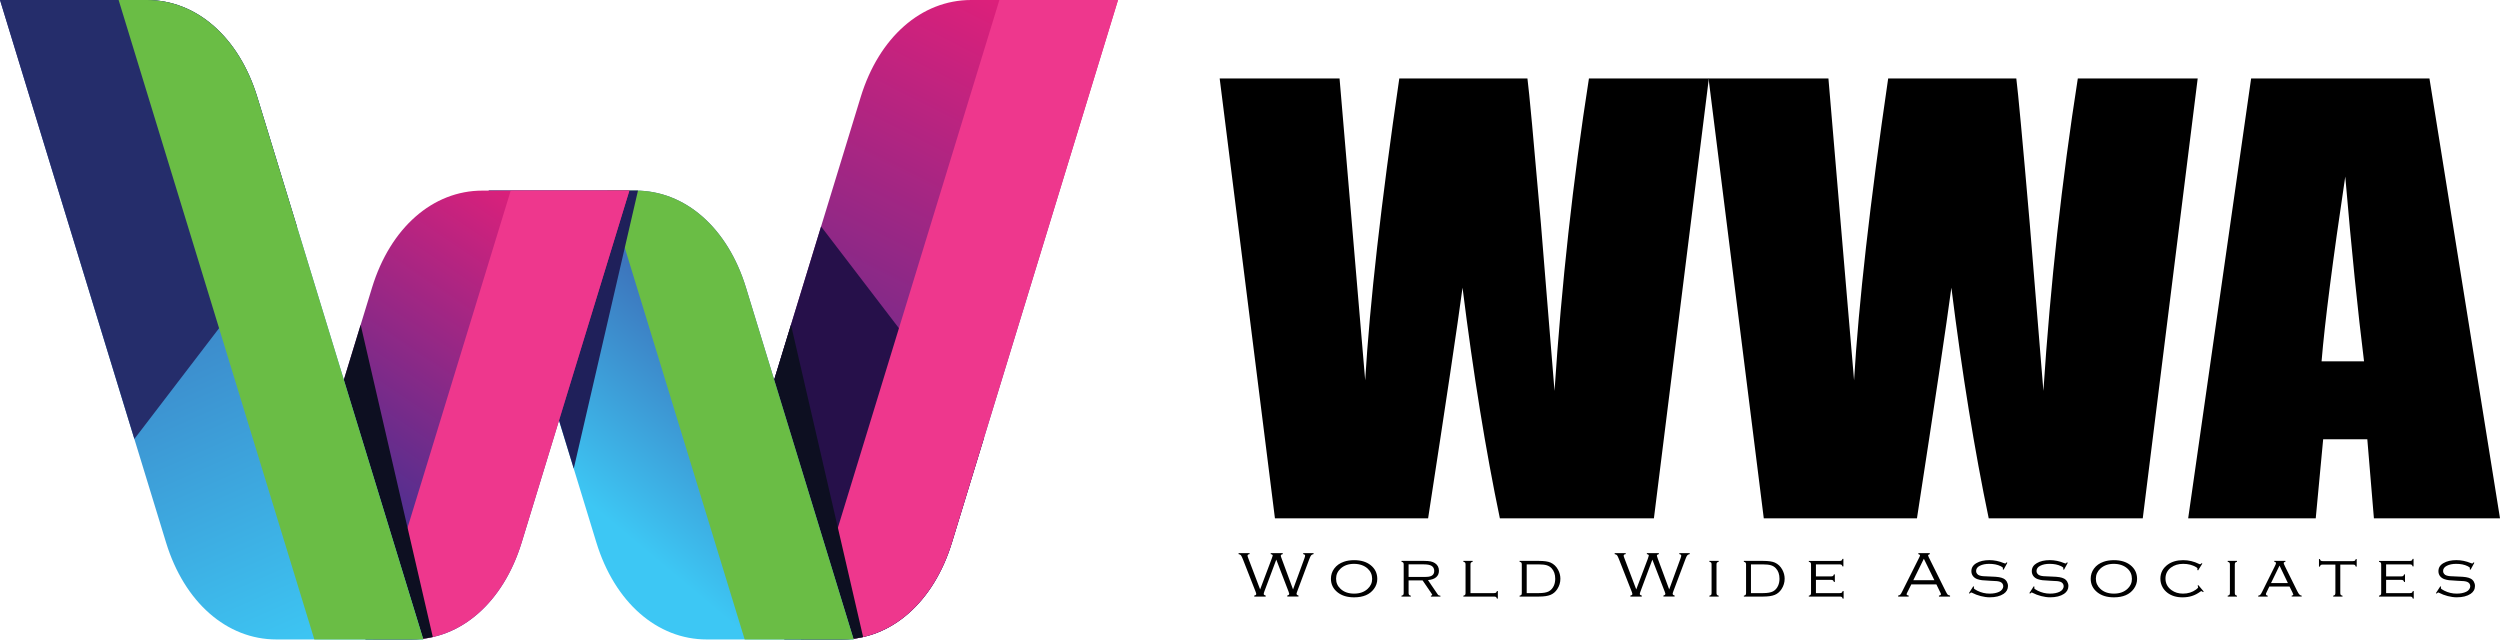 <svg width="78" height="20" viewBox="0 0 78 20" fill="none" xmlns="http://www.w3.org/2000/svg">
<path fill-rule="evenodd" clip-rule="evenodd" d="M34.882 0H30.299C28.748 0 27.425 1.163 26.854 3.027L23.063 15.415H24.471V19.951H26.257C27.808 19.951 29.131 18.789 29.702 16.924L34.882 0Z" fill="url(#paint0_linear_372_2)"/>
<path fill-rule="evenodd" clip-rule="evenodd" d="M23.063 15.415H24.471V19.951H26.258C27.809 19.951 29.132 18.789 29.702 16.924L30.69 13.696L25.618 7.066L23.063 15.415Z" fill="#26104A"/>
<path fill-rule="evenodd" clip-rule="evenodd" d="M34.882 0H31.181L29.566 5.277L26.976 13.74L25.075 19.951H26.257C27.808 19.951 29.131 18.788 29.702 16.924L34.882 0Z" fill="#EE378D"/>
<path fill-rule="evenodd" clip-rule="evenodd" d="M24.991 19.951H26.257C26.328 19.951 26.4 19.949 26.47 19.944L26.48 19.943C26.5 19.942 26.521 19.94 26.542 19.938L26.552 19.937L26.603 19.932L26.634 19.928L26.668 19.924L26.711 19.917L26.733 19.914L26.78 19.906L26.796 19.904L26.845 19.894L26.875 19.888L26.909 19.881L26.93 19.876L24.679 10.134L22.956 15.763H24.991L24.991 19.951Z" fill="#0D0F21"/>
<path fill-rule="evenodd" clip-rule="evenodd" d="M23.274 8.973L26.634 19.951H22.051C20.5 19.951 19.177 18.789 18.606 16.924L15.246 5.946H19.828C21.38 5.946 22.703 7.109 23.274 8.973Z" fill="url(#paint1_linear_372_2)"/>
<path fill-rule="evenodd" clip-rule="evenodd" d="M23.274 8.973L26.634 19.951H23.234L21.333 13.74L18.947 5.946H19.829C21.379 5.946 22.703 7.109 23.274 8.973Z" fill="#6ABD45"/>
<path fill-rule="evenodd" clip-rule="evenodd" d="M17.901 14.62L15.247 5.946H19.829C19.854 5.946 19.88 5.947 19.905 5.947L17.901 14.62Z" fill="#1F205A"/>
<path fill-rule="evenodd" clip-rule="evenodd" d="M11.608 8.973L9.325 16.435H11.403V19.952H12.831C14.382 19.952 15.705 18.789 16.276 16.925L19.636 5.947H15.053C13.502 5.946 12.179 7.109 11.608 8.973Z" fill="url(#paint2_linear_372_2)"/>
<path fill-rule="evenodd" clip-rule="evenodd" d="M11.648 19.951H12.831C14.382 19.951 15.705 18.789 16.276 16.924L19.636 5.946H15.935L14.319 11.224L11.73 19.686L11.648 19.951Z" fill="#EE378D"/>
<path fill-rule="evenodd" clip-rule="evenodd" d="M11.253 10.134L9.325 16.435H11.403V19.951H12.831C13.061 19.951 13.286 19.926 13.504 19.876L11.253 10.134Z" fill="#0D0F21"/>
<path fill-rule="evenodd" clip-rule="evenodd" d="M0 0H4.582C6.133 0 7.456 1.163 8.027 3.027L13.207 19.951H8.625C7.074 19.951 5.75 18.789 5.18 16.924L0 0Z" fill="url(#paint3_linear_372_2)"/>
<path fill-rule="evenodd" clip-rule="evenodd" d="M0 0H4.582C6.133 0 7.456 1.163 8.027 3.027L9.263 7.066L4.192 13.696L0 0Z" fill="#252D6B"/>
<path fill-rule="evenodd" clip-rule="evenodd" d="M3.701 0H4.582C6.134 0 7.457 1.163 8.027 3.027L13.207 19.951H9.807L7.906 13.74L5.316 5.278L3.701 0Z" fill="#6ABD45"/>
<path d="M53.316 2.449L51.602 16.172H46.796C46.356 14.064 45.967 11.665 45.631 8.976C45.477 10.129 45.119 12.528 44.557 16.172H39.778L38.054 2.449H41.794L42.201 7.237L42.594 11.866C42.736 9.471 43.091 6.332 43.658 2.449H47.656C47.709 2.85 47.849 4.359 48.076 6.975L48.501 12.196C48.72 8.874 49.078 5.625 49.575 2.448H53.316V2.449Z" fill="black"/>
<path d="M68.568 2.449L66.854 16.172H62.048C61.608 14.064 61.219 11.665 60.883 8.976C60.729 10.129 60.371 12.528 59.809 16.172H55.03L53.307 2.449H57.047L57.453 7.237L57.847 11.866C57.989 9.471 58.343 6.332 58.911 2.449H62.909C62.961 2.85 63.102 4.359 63.328 6.975L63.754 12.196C63.972 8.874 64.331 5.625 64.828 2.448H68.568V2.449Z" fill="black"/>
<path d="M75.799 2.449L78 16.172H74.066L73.86 13.705H72.483L72.251 16.172H68.271L70.235 2.449H75.799ZM73.758 11.273C73.564 9.719 73.368 7.798 73.172 5.509C72.78 8.137 72.533 10.058 72.433 11.273H73.758Z" fill="black"/>
<path d="M39.82 17.46L39.449 18.451C39.435 18.49 39.428 18.517 39.428 18.533C39.428 18.554 39.448 18.57 39.489 18.581V18.613H39.133V18.581C39.174 18.574 39.195 18.558 39.195 18.533C39.195 18.519 39.187 18.491 39.171 18.451L38.78 17.453C38.752 17.385 38.732 17.342 38.717 17.324C38.702 17.307 38.678 17.295 38.644 17.289V17.257H38.987V17.289C38.944 17.293 38.923 17.311 38.923 17.34C38.923 17.35 38.932 17.381 38.952 17.432L39.316 18.39L39.677 17.432C39.698 17.375 39.709 17.343 39.709 17.335C39.709 17.311 39.688 17.295 39.647 17.289V17.257H40.021V17.289C39.98 17.298 39.96 17.315 39.96 17.34C39.96 17.35 39.969 17.38 39.989 17.432L40.343 18.39L40.694 17.432C40.711 17.384 40.72 17.352 40.72 17.337C40.72 17.312 40.7 17.296 40.66 17.288V17.257H40.983V17.288C40.949 17.295 40.923 17.308 40.907 17.327C40.891 17.346 40.871 17.388 40.847 17.452L40.474 18.45C40.459 18.489 40.452 18.514 40.452 18.526C40.452 18.553 40.473 18.571 40.513 18.58V18.612H40.163V18.58C40.204 18.571 40.224 18.553 40.224 18.525C40.224 18.517 40.217 18.494 40.203 18.458L39.82 17.46Z" fill="black"/>
<path d="M42.246 17.477C42.46 17.477 42.632 17.528 42.762 17.631C42.902 17.741 42.971 17.885 42.971 18.064C42.971 18.176 42.937 18.279 42.868 18.372C42.739 18.549 42.532 18.637 42.248 18.637C42.036 18.637 41.864 18.585 41.734 18.482C41.595 18.372 41.525 18.23 41.525 18.057C41.525 17.94 41.559 17.834 41.627 17.741C41.699 17.642 41.8 17.571 41.93 17.526C42.019 17.494 42.124 17.478 42.246 17.477ZM42.246 17.592C42.072 17.592 41.931 17.642 41.825 17.741C41.732 17.827 41.686 17.932 41.686 18.056C41.686 18.181 41.732 18.286 41.825 18.372C41.931 18.471 42.072 18.521 42.248 18.521C42.424 18.521 42.565 18.471 42.671 18.372C42.764 18.286 42.811 18.183 42.811 18.062C42.811 17.932 42.764 17.824 42.671 17.74C42.564 17.643 42.422 17.593 42.246 17.592Z" fill="black"/>
<path d="M43.948 18.109V18.5C43.948 18.528 43.953 18.547 43.962 18.558C43.971 18.57 43.989 18.579 44.017 18.586V18.613H43.726V18.586C43.754 18.579 43.772 18.57 43.782 18.558C43.79 18.547 43.795 18.527 43.795 18.5V17.613C43.795 17.585 43.79 17.565 43.781 17.554C43.772 17.543 43.754 17.534 43.727 17.527V17.5H44.439C44.52 17.5 44.586 17.506 44.637 17.516C44.688 17.527 44.732 17.545 44.77 17.57C44.853 17.625 44.895 17.704 44.895 17.808C44.895 17.894 44.865 17.961 44.807 18.01C44.749 18.06 44.664 18.089 44.553 18.099L44.854 18.542C44.864 18.557 44.875 18.568 44.885 18.573C44.896 18.578 44.914 18.583 44.941 18.586V18.613H44.644V18.586C44.672 18.58 44.686 18.572 44.686 18.561C44.686 18.553 44.677 18.537 44.661 18.513L44.385 18.109H43.948V18.109ZM43.948 18.001H44.404C44.478 18.001 44.533 17.998 44.569 17.994C44.606 17.989 44.638 17.979 44.663 17.966C44.72 17.937 44.748 17.886 44.748 17.814C44.748 17.745 44.722 17.692 44.669 17.657C44.62 17.625 44.538 17.608 44.421 17.608H43.948V18.001Z" fill="black"/>
<path d="M45.879 18.505H46.611C46.641 18.505 46.662 18.5 46.674 18.492C46.687 18.483 46.696 18.467 46.704 18.441H46.733V18.676H46.704C46.696 18.651 46.687 18.634 46.674 18.626C46.662 18.617 46.641 18.613 46.611 18.613H45.657V18.586C45.684 18.579 45.702 18.57 45.712 18.558C45.721 18.547 45.725 18.527 45.725 18.5V17.613C45.725 17.585 45.721 17.565 45.712 17.554C45.703 17.543 45.684 17.534 45.657 17.527V17.5H45.947V17.527C45.92 17.534 45.902 17.543 45.893 17.554C45.883 17.566 45.879 17.585 45.879 17.613V18.505Z" fill="black"/>
<path d="M47.48 18.5V17.613C47.48 17.586 47.475 17.566 47.467 17.555C47.458 17.543 47.439 17.534 47.411 17.527V17.5H48.017C48.179 17.5 48.3 17.518 48.379 17.553C48.478 17.598 48.555 17.671 48.611 17.774C48.66 17.863 48.684 17.957 48.684 18.057C48.684 18.174 48.652 18.281 48.587 18.38C48.532 18.465 48.461 18.525 48.376 18.56C48.29 18.595 48.171 18.613 48.017 18.613H47.411V18.586C47.439 18.579 47.457 18.57 47.467 18.559C47.475 18.547 47.48 18.528 47.48 18.5ZM47.633 18.505H48.009C48.151 18.505 48.255 18.486 48.321 18.451C48.394 18.412 48.448 18.35 48.484 18.266C48.51 18.203 48.523 18.133 48.523 18.057C48.523 17.921 48.486 17.812 48.411 17.731C48.369 17.686 48.318 17.655 48.257 17.636C48.196 17.618 48.113 17.609 48.009 17.609H47.633V18.505Z" fill="black"/>
<path d="M51.554 17.46L51.184 18.451C51.17 18.49 51.162 18.517 51.162 18.533C51.162 18.554 51.182 18.57 51.223 18.581V18.613H50.868V18.581C50.909 18.574 50.93 18.558 50.93 18.533C50.93 18.519 50.922 18.491 50.906 18.451L50.514 17.453C50.487 17.385 50.466 17.342 50.452 17.324C50.437 17.307 50.413 17.295 50.378 17.289V17.257H50.722V17.289C50.679 17.293 50.658 17.311 50.658 17.34C50.658 17.35 50.667 17.381 50.687 17.432L51.051 18.39L51.413 17.432C51.433 17.375 51.443 17.343 51.443 17.335C51.443 17.311 51.423 17.295 51.382 17.289V17.257H51.756V17.289C51.715 17.298 51.695 17.315 51.695 17.34C51.695 17.35 51.705 17.38 51.724 17.432L52.079 18.39L52.429 17.432C52.446 17.384 52.455 17.352 52.455 17.337C52.455 17.312 52.435 17.296 52.395 17.288V17.257H52.719V17.288C52.684 17.295 52.658 17.308 52.642 17.327C52.626 17.346 52.606 17.388 52.583 17.452L52.208 18.45C52.194 18.489 52.187 18.514 52.187 18.526C52.187 18.553 52.208 18.571 52.248 18.58V18.612H51.899V18.58C51.94 18.571 51.96 18.553 51.96 18.525C51.96 18.517 51.953 18.494 51.939 18.458L51.554 17.46Z" fill="black"/>
<path d="M53.401 18.5V17.613C53.401 17.585 53.397 17.565 53.388 17.554C53.379 17.543 53.36 17.534 53.333 17.527V17.5H53.623V17.527C53.596 17.534 53.578 17.543 53.569 17.554C53.559 17.566 53.555 17.585 53.555 17.613V18.5C53.555 18.528 53.559 18.547 53.569 18.558C53.578 18.57 53.596 18.579 53.623 18.586V18.613H53.333V18.586C53.36 18.579 53.379 18.57 53.388 18.558C53.397 18.547 53.401 18.528 53.401 18.5Z" fill="black"/>
<path d="M54.477 18.5V17.613C54.477 17.586 54.472 17.566 54.463 17.555C54.455 17.543 54.436 17.534 54.408 17.527V17.5H55.014C55.176 17.5 55.297 17.518 55.376 17.553C55.475 17.598 55.552 17.671 55.608 17.774C55.656 17.863 55.681 17.957 55.681 18.057C55.681 18.174 55.648 18.281 55.584 18.38C55.528 18.465 55.458 18.525 55.372 18.56C55.287 18.595 55.168 18.613 55.014 18.613H54.408V18.586C54.436 18.579 54.454 18.57 54.463 18.559C54.472 18.547 54.477 18.528 54.477 18.5ZM54.63 18.505H55.006C55.148 18.505 55.252 18.486 55.318 18.451C55.391 18.412 55.445 18.35 55.48 18.266C55.507 18.203 55.52 18.133 55.52 18.057C55.52 17.921 55.483 17.812 55.407 17.731C55.366 17.686 55.315 17.655 55.254 17.636C55.193 17.618 55.11 17.609 55.006 17.609H54.63V18.505Z" fill="black"/>
<path d="M56.657 18.092V18.505H57.398C57.428 18.505 57.449 18.5 57.462 18.492C57.474 18.483 57.484 18.467 57.491 18.441H57.521V18.676H57.491C57.484 18.651 57.475 18.634 57.463 18.626C57.45 18.617 57.43 18.613 57.399 18.613H56.435V18.586C56.463 18.579 56.481 18.57 56.49 18.558C56.499 18.547 56.504 18.527 56.504 18.5V17.613C56.504 17.585 56.499 17.565 56.49 17.554C56.481 17.543 56.462 17.534 56.435 17.527V17.501H57.392C57.422 17.501 57.443 17.496 57.456 17.488C57.468 17.479 57.477 17.462 57.485 17.437H57.514V17.672H57.485C57.477 17.647 57.468 17.63 57.456 17.621C57.443 17.613 57.423 17.609 57.392 17.609H56.657V17.984H57.125C57.155 17.984 57.176 17.98 57.188 17.971C57.201 17.963 57.21 17.946 57.218 17.921H57.247V18.156H57.218C57.21 18.131 57.2 18.113 57.188 18.105C57.176 18.096 57.155 18.092 57.125 18.092H56.657Z" fill="black"/>
<path d="M60.415 18.233H59.633L59.504 18.49C59.492 18.514 59.486 18.531 59.486 18.542C59.486 18.561 59.507 18.575 59.55 18.581V18.613H59.223V18.581C59.253 18.577 59.275 18.567 59.29 18.551C59.305 18.536 59.326 18.503 59.35 18.452L59.886 17.381C59.899 17.355 59.905 17.337 59.905 17.328C59.905 17.311 59.888 17.298 59.853 17.289V17.258H60.209V17.289C60.173 17.3 60.156 17.314 60.156 17.331C60.156 17.339 60.162 17.355 60.175 17.381L60.688 18.414C60.726 18.49 60.751 18.535 60.763 18.548C60.775 18.562 60.801 18.573 60.842 18.582V18.614H60.495V18.582C60.537 18.577 60.558 18.562 60.558 18.538C60.558 18.528 60.55 18.507 60.534 18.477L60.415 18.233ZM60.353 18.103L60.024 17.433L59.695 18.103H60.353Z" fill="black"/>
<path d="M62.63 17.558L62.512 17.775L62.486 17.763C62.49 17.744 62.492 17.73 62.492 17.723C62.492 17.707 62.468 17.688 62.422 17.665C62.323 17.616 62.203 17.592 62.062 17.592C61.948 17.592 61.852 17.611 61.772 17.651C61.693 17.69 61.654 17.746 61.654 17.817C61.654 17.848 61.663 17.877 61.684 17.902C61.704 17.928 61.73 17.946 61.764 17.956C61.797 17.967 61.834 17.974 61.873 17.977C61.912 17.98 61.997 17.985 62.126 17.989C62.234 17.992 62.315 17.998 62.371 18.008C62.426 18.017 62.473 18.032 62.513 18.052C62.554 18.074 62.588 18.106 62.612 18.147C62.636 18.189 62.649 18.234 62.649 18.283C62.649 18.385 62.603 18.467 62.513 18.528C62.404 18.6 62.26 18.636 62.08 18.636C61.991 18.636 61.898 18.623 61.801 18.598C61.703 18.573 61.613 18.539 61.529 18.495C61.518 18.488 61.509 18.485 61.504 18.485C61.493 18.485 61.477 18.496 61.455 18.52L61.431 18.505L61.566 18.293L61.592 18.307C61.59 18.315 61.589 18.321 61.588 18.323C61.584 18.334 61.583 18.342 61.583 18.349C61.583 18.367 61.619 18.394 61.692 18.43C61.815 18.491 61.943 18.521 62.075 18.521C62.195 18.521 62.296 18.502 62.376 18.463C62.414 18.445 62.444 18.42 62.468 18.388C62.491 18.357 62.502 18.324 62.502 18.29C62.502 18.258 62.492 18.229 62.473 18.204C62.454 18.179 62.429 18.161 62.397 18.151C62.368 18.141 62.335 18.135 62.299 18.131C62.263 18.127 62.195 18.123 62.095 18.12C61.977 18.115 61.892 18.109 61.842 18.103C61.791 18.097 61.743 18.086 61.698 18.071C61.641 18.052 61.595 18.021 61.56 17.978C61.525 17.933 61.507 17.881 61.507 17.821C61.507 17.714 61.559 17.63 61.664 17.57C61.77 17.507 61.905 17.476 62.07 17.476C62.22 17.476 62.371 17.507 62.522 17.57C62.545 17.578 62.558 17.582 62.562 17.582C62.573 17.582 62.587 17.57 62.602 17.545L62.63 17.558Z" fill="black"/>
<path d="M64.515 17.558L64.397 17.775L64.371 17.763C64.375 17.744 64.377 17.73 64.377 17.723C64.377 17.707 64.353 17.688 64.307 17.665C64.208 17.616 64.088 17.592 63.947 17.592C63.833 17.592 63.736 17.611 63.657 17.651C63.578 17.69 63.539 17.746 63.539 17.817C63.539 17.848 63.548 17.877 63.569 17.902C63.589 17.928 63.615 17.946 63.649 17.956C63.682 17.967 63.719 17.974 63.758 17.977C63.797 17.98 63.882 17.985 64.011 17.989C64.119 17.992 64.2 17.998 64.256 18.008C64.311 18.017 64.358 18.032 64.398 18.052C64.439 18.074 64.473 18.106 64.497 18.147C64.521 18.189 64.534 18.234 64.534 18.283C64.534 18.385 64.488 18.467 64.398 18.528C64.289 18.6 64.145 18.636 63.965 18.636C63.876 18.636 63.783 18.623 63.686 18.598C63.588 18.573 63.498 18.539 63.414 18.495C63.403 18.488 63.394 18.485 63.389 18.485C63.377 18.485 63.362 18.496 63.34 18.52L63.316 18.505L63.452 18.293L63.477 18.307C63.475 18.315 63.474 18.321 63.473 18.323C63.469 18.334 63.468 18.342 63.468 18.349C63.468 18.367 63.504 18.394 63.577 18.43C63.7 18.491 63.828 18.521 63.959 18.521C64.08 18.521 64.181 18.502 64.26 18.463C64.299 18.445 64.329 18.42 64.353 18.388C64.376 18.357 64.387 18.324 64.387 18.29C64.387 18.258 64.377 18.229 64.358 18.204C64.339 18.179 64.314 18.161 64.282 18.151C64.253 18.141 64.22 18.135 64.184 18.131C64.148 18.127 64.08 18.123 63.98 18.12C63.862 18.115 63.777 18.109 63.727 18.103C63.676 18.097 63.628 18.086 63.583 18.071C63.526 18.052 63.48 18.021 63.445 17.978C63.41 17.933 63.392 17.881 63.392 17.821C63.392 17.714 63.444 17.63 63.549 17.57C63.655 17.507 63.79 17.476 63.955 17.476C64.105 17.476 64.256 17.507 64.407 17.57C64.43 17.578 64.443 17.582 64.447 17.582C64.458 17.582 64.472 17.57 64.487 17.545L64.515 17.558Z" fill="black"/>
<path d="M65.951 17.477C66.165 17.477 66.337 17.528 66.468 17.631C66.607 17.741 66.677 17.885 66.677 18.064C66.677 18.176 66.642 18.279 66.574 18.372C66.445 18.549 66.238 18.637 65.954 18.637C65.741 18.637 65.57 18.585 65.439 18.482C65.3 18.372 65.23 18.23 65.23 18.057C65.23 17.94 65.264 17.834 65.332 17.741C65.404 17.642 65.505 17.571 65.635 17.526C65.725 17.494 65.83 17.478 65.951 17.477ZM65.951 17.592C65.777 17.592 65.637 17.642 65.531 17.741C65.438 17.827 65.391 17.932 65.391 18.056C65.391 18.181 65.438 18.286 65.531 18.372C65.637 18.471 65.778 18.521 65.954 18.521C66.13 18.521 66.27 18.471 66.377 18.372C66.47 18.286 66.516 18.183 66.516 18.062C66.516 17.932 66.47 17.824 66.377 17.74C66.27 17.643 66.128 17.593 65.951 17.592Z" fill="black"/>
<path d="M68.714 17.583L68.58 17.797L68.556 17.782C68.561 17.765 68.563 17.751 68.563 17.742C68.563 17.728 68.549 17.713 68.52 17.695C68.405 17.626 68.27 17.592 68.115 17.592C67.964 17.592 67.837 17.631 67.734 17.708C67.62 17.795 67.563 17.908 67.563 18.049C67.563 18.201 67.626 18.322 67.753 18.413C67.852 18.485 67.971 18.521 68.109 18.521C68.264 18.521 68.4 18.479 68.515 18.395C68.56 18.362 68.582 18.337 68.582 18.322C68.582 18.311 68.576 18.294 68.564 18.272L68.589 18.257L68.756 18.456L68.734 18.474C68.709 18.453 68.691 18.443 68.681 18.443C68.675 18.443 68.666 18.447 68.655 18.456C68.567 18.52 68.479 18.566 68.39 18.594C68.302 18.623 68.203 18.637 68.094 18.637C67.904 18.637 67.746 18.589 67.623 18.494C67.561 18.446 67.511 18.39 67.474 18.324C67.427 18.241 67.404 18.151 67.404 18.055C67.404 17.873 67.481 17.727 67.634 17.615C67.762 17.523 67.923 17.477 68.116 17.477C68.288 17.477 68.451 17.516 68.608 17.594C68.622 17.601 68.632 17.605 68.639 17.605C68.654 17.605 68.671 17.593 68.69 17.571L68.714 17.583Z" fill="black"/>
<path d="M69.573 18.5V17.613C69.573 17.585 69.568 17.565 69.559 17.554C69.549 17.543 69.531 17.534 69.504 17.527V17.5H69.794V17.527C69.767 17.534 69.749 17.543 69.74 17.554C69.731 17.566 69.726 17.585 69.726 17.613V18.5C69.726 18.528 69.731 18.547 69.74 18.558C69.749 18.57 69.767 18.579 69.794 18.586V18.613H69.504V18.586C69.531 18.579 69.549 18.57 69.559 18.558C69.568 18.547 69.573 18.528 69.573 18.5Z" fill="black"/>
<path d="M71.433 18.3H70.803L70.713 18.487C70.701 18.51 70.696 18.527 70.696 18.538C70.696 18.561 70.714 18.576 70.752 18.586V18.613H70.456V18.586C70.485 18.581 70.507 18.571 70.523 18.554C70.539 18.538 70.558 18.507 70.58 18.461L70.977 17.661C71 17.616 71.011 17.586 71.011 17.57C71.011 17.546 70.993 17.532 70.957 17.527V17.5H71.305V17.527C71.269 17.534 71.251 17.548 71.251 17.57C71.251 17.582 71.266 17.617 71.294 17.675L71.675 18.445C71.701 18.496 71.723 18.531 71.742 18.55C71.76 18.569 71.784 18.581 71.813 18.585V18.612H71.5V18.585C71.534 18.578 71.551 18.567 71.551 18.551C71.551 18.543 71.542 18.521 71.525 18.485L71.433 18.3ZM71.382 18.191L71.121 17.646L70.856 18.191H71.382Z" fill="black"/>
<path d="M73.017 17.615V18.5C73.017 18.528 73.021 18.547 73.03 18.558C73.039 18.57 73.058 18.579 73.086 18.586V18.613H72.796V18.586C72.822 18.579 72.841 18.57 72.85 18.558C72.859 18.547 72.864 18.527 72.864 18.5V17.615H72.473C72.443 17.615 72.422 17.619 72.41 17.627C72.397 17.636 72.388 17.653 72.381 17.678H72.352V17.443H72.381C72.388 17.468 72.397 17.485 72.41 17.494C72.422 17.502 72.443 17.507 72.473 17.507H73.408C73.438 17.507 73.459 17.502 73.471 17.494C73.484 17.485 73.493 17.468 73.5 17.443H73.529V17.678H73.5C73.493 17.653 73.483 17.636 73.471 17.627C73.458 17.619 73.437 17.615 73.408 17.615H73.017Z" fill="black"/>
<path d="M74.447 18.092V18.505H75.188C75.218 18.505 75.239 18.5 75.251 18.492C75.264 18.483 75.273 18.467 75.28 18.441H75.309V18.676H75.28C75.273 18.651 75.264 18.634 75.252 18.626C75.24 18.617 75.219 18.613 75.189 18.613H74.224V18.586C74.252 18.579 74.27 18.57 74.28 18.558C74.288 18.547 74.293 18.527 74.293 18.5V17.613C74.293 17.585 74.288 17.565 74.279 17.554C74.27 17.543 74.252 17.534 74.225 17.527V17.501H75.181C75.212 17.501 75.233 17.496 75.245 17.488C75.257 17.479 75.267 17.462 75.274 17.437H75.303V17.672H75.274C75.267 17.647 75.257 17.63 75.245 17.621C75.233 17.613 75.212 17.609 75.181 17.609H74.447V17.984H74.915C74.944 17.984 74.966 17.98 74.978 17.971C74.99 17.963 75 17.946 75.007 17.921H75.036V18.156H75.007C75 18.131 74.99 18.113 74.977 18.105C74.965 18.096 74.944 18.092 74.915 18.092H74.447Z" fill="black"/>
<path d="M77.2 17.558L77.082 17.775L77.056 17.763C77.06 17.744 77.062 17.73 77.062 17.723C77.062 17.707 77.038 17.688 76.992 17.665C76.894 17.616 76.774 17.592 76.632 17.592C76.518 17.592 76.422 17.611 76.343 17.651C76.264 17.69 76.224 17.746 76.224 17.817C76.224 17.848 76.234 17.877 76.254 17.902C76.273 17.928 76.3 17.946 76.334 17.956C76.368 17.967 76.404 17.974 76.444 17.977C76.483 17.98 76.567 17.985 76.697 17.989C76.804 17.992 76.886 17.998 76.941 18.008C76.997 18.017 77.044 18.032 77.083 18.052C77.126 18.074 77.159 18.106 77.183 18.147C77.207 18.189 77.219 18.234 77.219 18.283C77.219 18.385 77.174 18.467 77.083 18.528C76.975 18.6 76.83 18.636 76.65 18.636C76.562 18.636 76.469 18.623 76.371 18.598C76.274 18.573 76.184 18.539 76.1 18.495C76.089 18.488 76.08 18.485 76.074 18.485C76.064 18.485 76.047 18.496 76.026 18.52L76.001 18.505L76.138 18.293L76.163 18.307C76.161 18.315 76.16 18.321 76.159 18.323C76.156 18.334 76.154 18.342 76.154 18.349C76.154 18.367 76.19 18.394 76.263 18.43C76.386 18.491 76.513 18.521 76.645 18.521C76.766 18.521 76.866 18.502 76.946 18.463C76.985 18.445 77.015 18.42 77.038 18.388C77.061 18.357 77.072 18.324 77.072 18.29C77.072 18.258 77.063 18.229 77.044 18.204C77.024 18.179 76.999 18.161 76.968 18.151C76.938 18.141 76.906 18.135 76.87 18.131C76.833 18.127 76.765 18.123 76.665 18.12C76.547 18.115 76.463 18.109 76.412 18.103C76.361 18.097 76.314 18.086 76.269 18.071C76.212 18.052 76.166 18.021 76.131 17.978C76.096 17.933 76.079 17.881 76.079 17.821C76.079 17.714 76.13 17.63 76.235 17.57C76.341 17.507 76.477 17.476 76.641 17.476C76.791 17.476 76.942 17.507 77.093 17.57C77.116 17.578 77.129 17.582 77.132 17.582C77.144 17.582 77.158 17.57 77.173 17.545L77.2 17.558Z" fill="black"/>
<defs>
<linearGradient id="paint0_linear_372_2" x1="24.764" y1="15.97" x2="33.314" y2="-1.002" gradientUnits="userSpaceOnUse">
<stop stop-color="#493091"/>
<stop offset="1" stop-color="#ED1E78"/>
</linearGradient>
<linearGradient id="paint1_linear_372_2" x1="25.461" y1="8.32" x2="18.894" y2="16.145" gradientUnits="userSpaceOnUse">
<stop stop-color="#3D479D"/>
<stop offset="1" stop-color="#3DC7F4"/>
</linearGradient>
<linearGradient id="paint2_linear_372_2" x1="11.432" y1="16.154" x2="18.341" y2="5.885" gradientUnits="userSpaceOnUse">
<stop stop-color="#493091"/>
<stop offset="1" stop-color="#ED1E78"/>
</linearGradient>
<linearGradient id="paint3_linear_372_2" x1="1.24" y1="-0.406" x2="10.316" y2="20.04" gradientUnits="userSpaceOnUse">
<stop stop-color="#3D479D"/>
<stop offset="1" stop-color="#3DC7F4"/>
</linearGradient>
</defs>
</svg>
